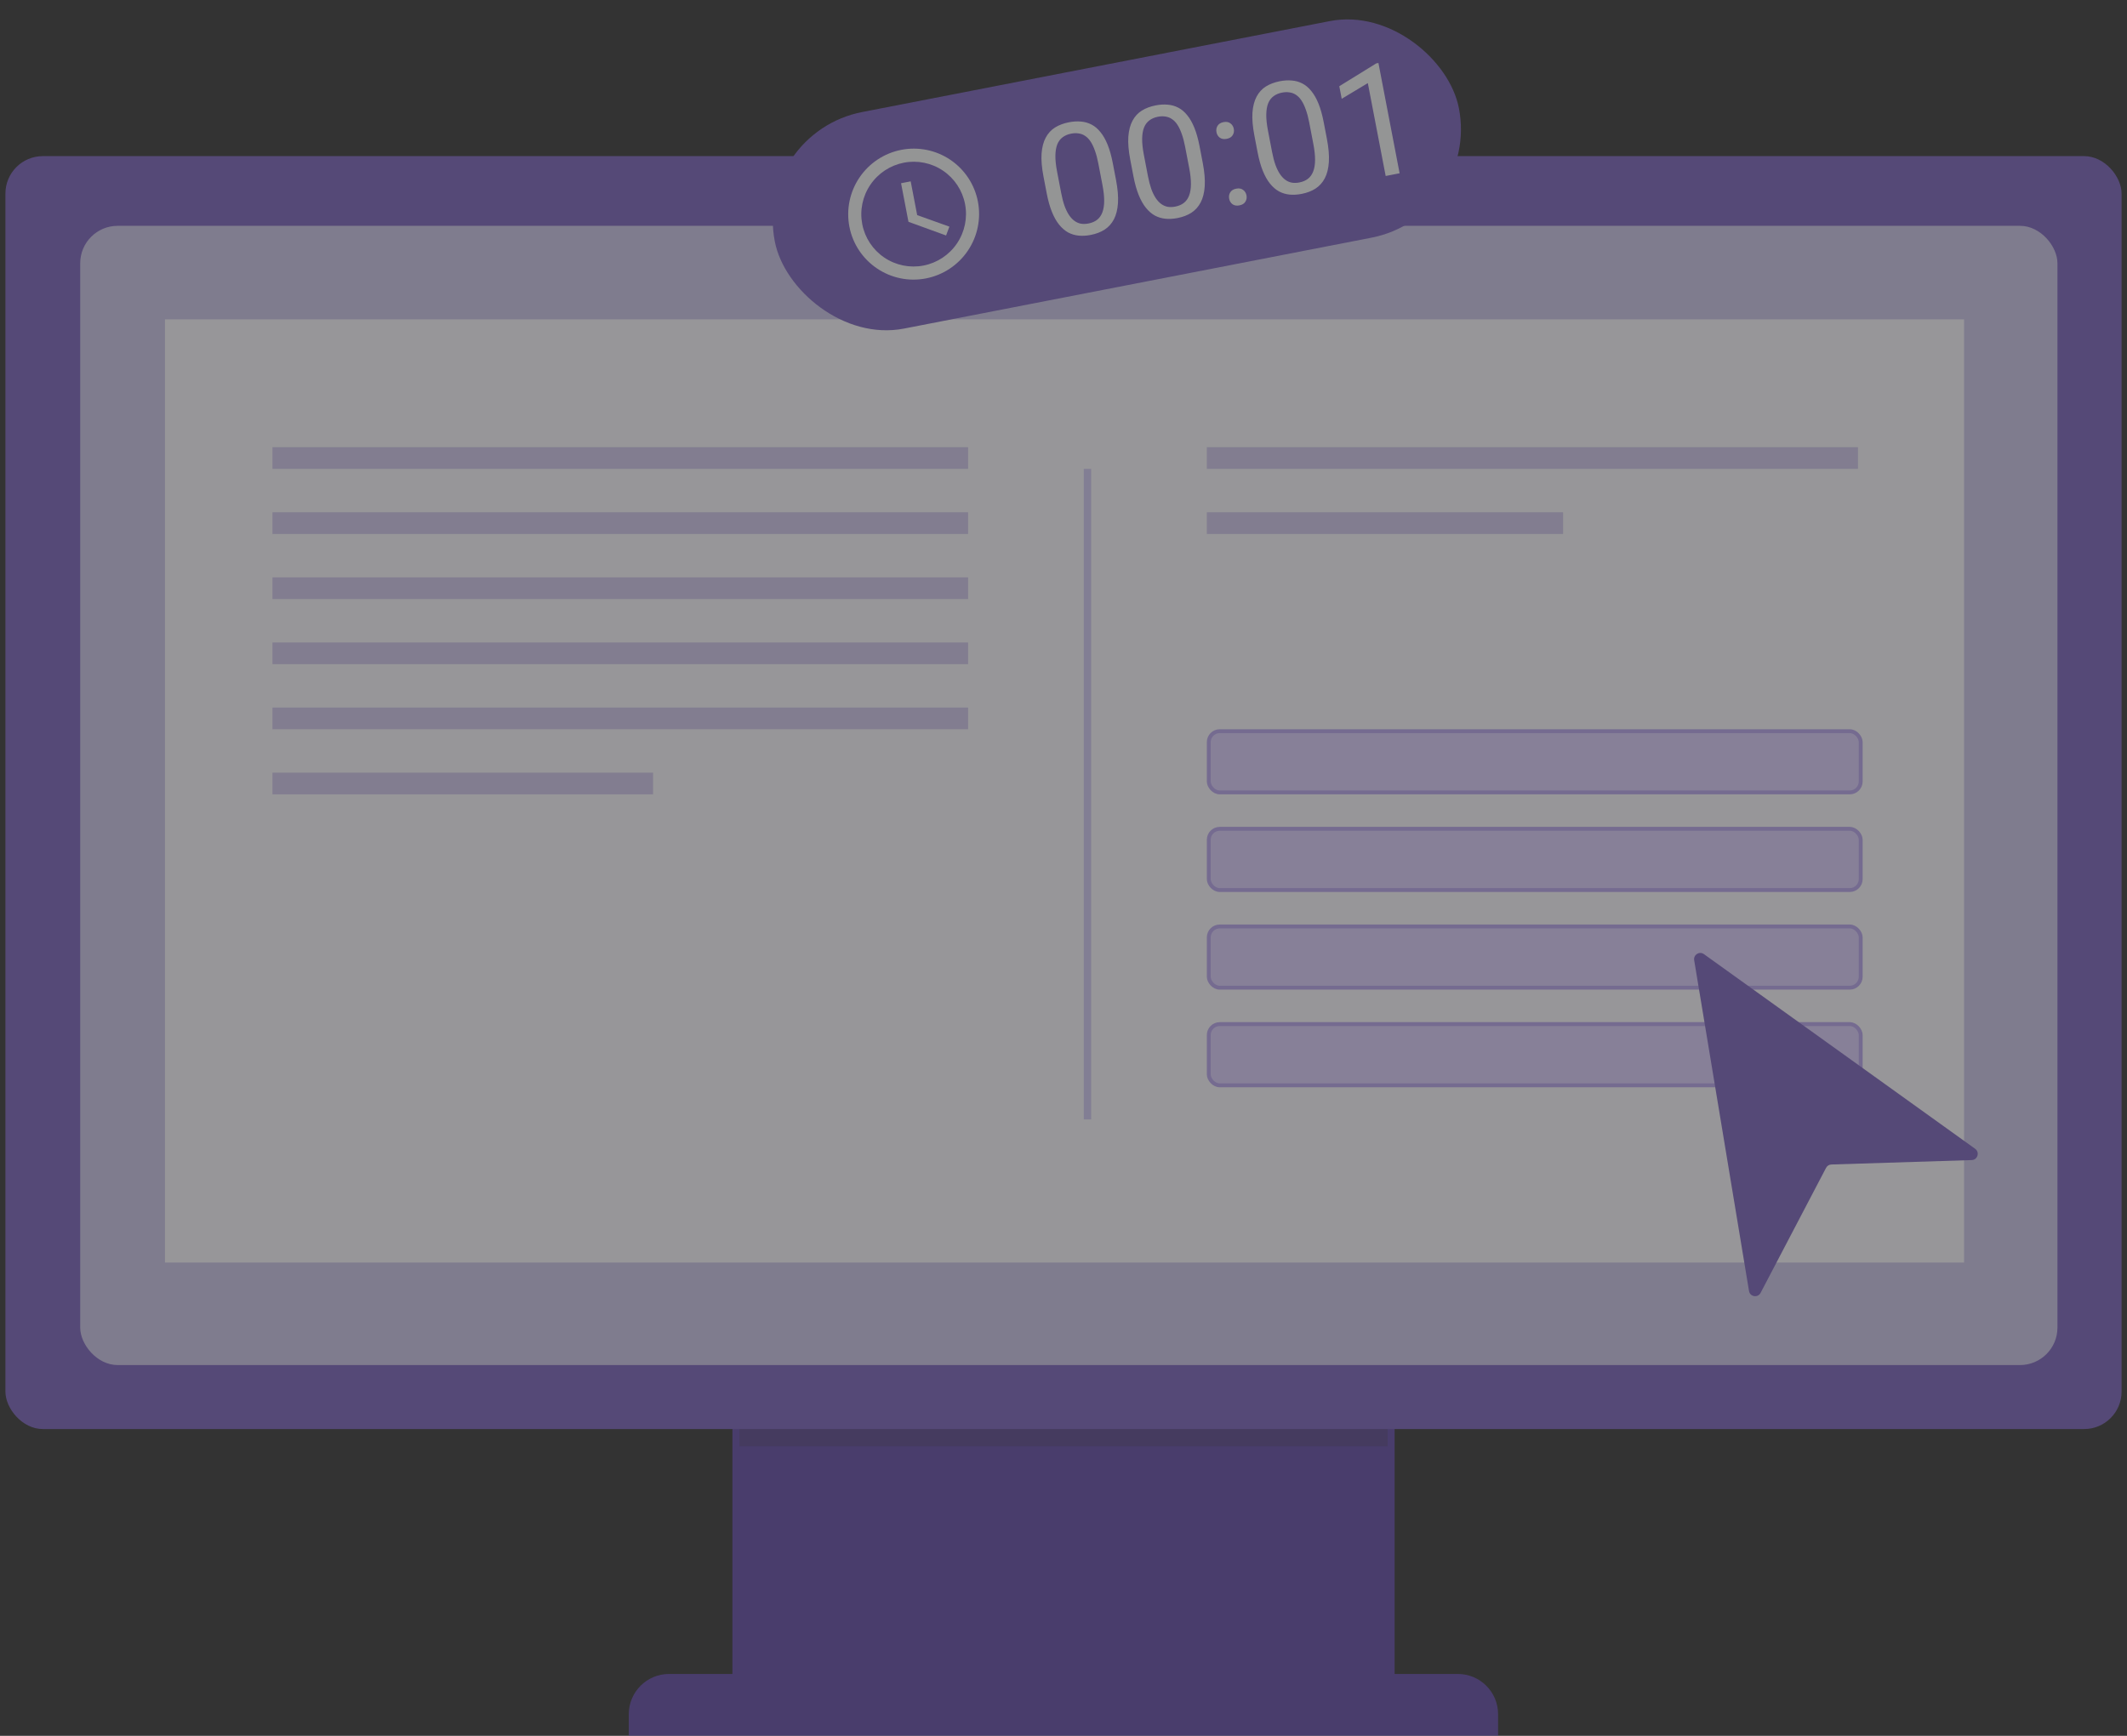 <svg width="196" height="160" viewBox="0 0 196 160" fill="none" xmlns="http://www.w3.org/2000/svg">
<rect x="0" y="0" width="196" height="160" fill="#333333" stroke="none"/>
<g opacity="0.5">
<rect x="67.491" y="125.239" width="61.02" height="29.388" fill="#6047A5"/>
<path d="M57.942 158.006C57.942 155.957 59.603 154.296 61.653 154.296L134.336 154.296C136.385 154.296 138.046 155.957 138.046 158.006L138.046 159.999L57.942 159.999L57.942 158.006Z" fill="#6047A5"/>
<path d="M99.053 42.157V108.509" stroke="#B5A9D8" stroke-width="0.345"/>
<rect x="68.141" y="129.21" width="59.726" height="4.101" fill="#57448B"/>
<rect x="0.5" y="14.391" width="195" height="117.33" rx="3.451" fill="#785FBB"/>
<rect x="7.391" y="20.815" width="182.2" height="105.008" rx="3.451" fill="#CCC5EA"/>
<rect x="15.203" y="29.435" width="165.784" height="86.941" fill="#FBFAFF"/>
<line x1="25.108" y1="54.218" x2="89.208" y2="54.218" stroke="#D1C7ED" stroke-width="2"/>
<line x1="25.108" y1="42.218" x2="89.208" y2="42.218" stroke="#D1C7ED" stroke-width="2"/>
<line x1="25.108" y1="48.218" x2="89.208" y2="48.218" stroke="#D1C7ED" stroke-width="2"/>
<line x1="25.108" y1="60.218" x2="89.208" y2="60.218" stroke="#D1C7ED" stroke-width="2"/>
<line x1="25.108" y1="66.218" x2="89.208" y2="66.218" stroke="#D1C7ED" stroke-width="2"/>
<line x1="25.108" y1="72.218" x2="60.181" y2="72.218" stroke="#D1C7ED" stroke-width="2"/>
<path d="M100.208 43.218V103.182" stroke="#D2CAF5" stroke-width="0.681"/>
<line x1="111.208" y1="42.218" x2="171.208" y2="42.218" stroke="#D1C7ED" stroke-width="2"/>
<line x1="111.208" y1="48.218" x2="144.037" y2="48.218" stroke="#D1C7ED" stroke-width="2"/>
<rect x="111.386" y="67.396" width="60.076" height="5.643" rx="1.011" fill="#DBCEFD" stroke="#B7A3EE" stroke-width="0.357"/>
<rect x="111.386" y="76.396" width="60.076" height="5.643" rx="1.011" fill="#DBCEFD" stroke="#B7A3EE" stroke-width="0.357"/>
<rect x="111.386" y="85.396" width="60.076" height="5.643" rx="1.011" fill="#DBCEFD" stroke="#B7A3EE" stroke-width="0.357"/>
<rect x="111.386" y="94.396" width="60.076" height="5.643" rx="1.011" fill="#DBCEFD" stroke="#B7A3EE" stroke-width="0.357"/>
<rect width="64.198" height="20.328" rx="10.164" transform="matrix(0.982 -0.191 0.189 0.982 69.475 12.267)" fill="#785FBB"/>
<g clip-path="url(#clip0_2743_92554)">
<path d="M85.101 24.477C86.358 24.232 87.467 23.498 88.185 22.436C88.903 21.374 89.171 20.071 88.929 18.814C88.688 17.557 87.957 16.448 86.898 15.732C85.839 15.016 84.538 14.752 83.282 14.996C82.025 15.241 80.916 15.975 80.198 17.037C79.48 18.099 79.212 19.401 79.454 20.659C79.695 21.916 80.426 23.024 81.485 23.74C82.544 24.456 83.845 24.721 85.101 24.477ZM83.054 13.811C83.832 13.66 84.631 13.663 85.407 13.821C86.183 13.979 86.919 14.288 87.575 14.731C88.23 15.175 88.792 15.743 89.228 16.404C89.663 17.065 89.964 17.805 90.114 18.584C90.415 20.155 90.081 21.784 89.183 23.111C88.286 24.438 86.9 25.356 85.329 25.662C82.054 26.299 78.895 24.148 78.269 20.889C77.968 19.318 78.302 17.689 79.2 16.362C80.097 15.034 81.483 14.117 83.054 13.811ZM83.919 16.716L84.516 19.827L87.485 20.89L87.18 21.705L83.713 20.444L83.031 16.889L83.919 16.716Z" fill="#F6F8F8"/>
</g>
<path d="M102.542 15.036L102.838 16.577C102.997 17.406 103.057 18.119 103.019 18.718C102.98 19.316 102.855 19.815 102.644 20.217C102.433 20.618 102.146 20.936 101.783 21.169C101.424 21.398 100.999 21.56 100.508 21.655C100.12 21.731 99.752 21.752 99.405 21.719C99.057 21.686 98.731 21.588 98.427 21.427C98.126 21.259 97.85 21.02 97.598 20.709C97.346 20.398 97.124 20.004 96.932 19.528C96.74 19.051 96.58 18.482 96.453 17.82L96.157 16.279C95.998 15.45 95.939 14.741 95.979 14.152C96.025 13.562 96.153 13.071 96.366 12.679C96.578 12.283 96.864 11.973 97.224 11.749C97.589 11.524 98.014 11.364 98.5 11.27C98.894 11.193 99.264 11.172 99.611 11.205C99.962 11.233 100.287 11.326 100.586 11.483C100.884 11.637 101.156 11.867 101.403 12.175C101.653 12.476 101.873 12.863 102.065 13.335C102.256 13.807 102.415 14.374 102.542 15.036ZM101.587 17.037L101.21 15.072C101.123 14.618 101.019 14.225 100.898 13.893C100.78 13.556 100.647 13.275 100.498 13.049C100.349 12.824 100.181 12.65 99.995 12.528C99.813 12.405 99.613 12.328 99.396 12.299C99.183 12.263 98.951 12.27 98.702 12.319C98.396 12.378 98.137 12.489 97.923 12.65C97.708 12.807 97.543 13.024 97.429 13.301C97.319 13.577 97.26 13.922 97.253 14.336C97.246 14.751 97.297 15.243 97.407 15.812L97.784 17.777C97.871 18.231 97.973 18.626 98.091 18.963C98.213 19.3 98.352 19.585 98.507 19.819C98.662 20.048 98.831 20.229 99.014 20.361C99.198 20.494 99.397 20.58 99.611 20.62C99.829 20.654 100.06 20.648 100.306 20.6C100.62 20.538 100.884 20.425 101.097 20.259C101.31 20.092 101.47 19.866 101.579 19.581C101.691 19.29 101.748 18.936 101.749 18.518C101.75 18.095 101.696 17.602 101.587 17.037ZM110.538 13.479L110.833 15.021C110.993 15.85 111.053 16.563 111.014 17.161C110.975 17.759 110.85 18.259 110.639 18.66C110.428 19.061 110.141 19.379 109.778 19.613C109.419 19.841 108.994 20.003 108.504 20.099C108.115 20.175 107.747 20.196 107.4 20.163C107.053 20.129 106.727 20.032 106.422 19.87C106.121 19.703 105.845 19.464 105.593 19.153C105.342 18.842 105.12 18.448 104.927 17.971C104.735 17.495 104.575 16.926 104.448 16.264L104.152 14.722C103.993 13.894 103.934 13.185 103.975 12.596C104.02 12.006 104.149 11.515 104.362 11.123C104.573 10.726 104.859 10.416 105.22 10.193C105.584 9.968 106.01 9.808 106.496 9.714C106.889 9.637 107.259 9.615 107.606 9.649C107.957 9.676 108.282 9.769 108.581 9.927C108.88 10.08 109.152 10.311 109.398 10.618C109.648 10.92 109.869 11.307 110.06 11.779C110.251 12.251 110.41 12.817 110.538 13.479ZM109.583 15.48L109.205 13.515C109.118 13.062 109.014 12.669 108.893 12.337C108.775 12 108.642 11.719 108.493 11.493C108.344 11.267 108.176 11.094 107.99 10.972C107.808 10.848 107.608 10.772 107.391 10.742C107.178 10.707 106.947 10.713 106.697 10.762C106.392 10.822 106.132 10.932 105.918 11.094C105.704 11.251 105.539 11.468 105.424 11.745C105.314 12.021 105.255 12.366 105.248 12.78C105.242 13.194 105.293 13.686 105.402 14.256L105.779 16.221C105.866 16.674 105.969 17.07 106.086 17.407C106.208 17.744 106.347 18.029 106.502 18.263C106.657 18.492 106.826 18.673 107.01 18.805C107.193 18.937 107.392 19.023 107.606 19.063C107.824 19.098 108.056 19.091 108.301 19.043C108.616 18.982 108.879 18.868 109.092 18.702C109.305 18.536 109.466 18.31 109.574 18.025C109.686 17.734 109.743 17.38 109.744 16.962C109.745 16.539 109.691 16.045 109.583 15.48ZM113.267 18.322C113.225 18.104 113.257 17.908 113.363 17.734C113.472 17.554 113.657 17.439 113.916 17.389C114.175 17.338 114.386 17.376 114.55 17.503C114.717 17.624 114.822 17.793 114.863 18.011C114.904 18.224 114.869 18.418 114.759 18.593C114.653 18.767 114.471 18.88 114.212 18.93C113.953 18.981 113.74 18.945 113.572 18.824C113.41 18.702 113.308 18.535 113.267 18.322ZM112.097 12.189C112.055 11.971 112.087 11.775 112.193 11.601C112.302 11.421 112.487 11.306 112.746 11.256C113.005 11.205 113.216 11.243 113.38 11.37C113.547 11.491 113.652 11.661 113.693 11.878C113.734 12.091 113.699 12.285 113.589 12.46C113.483 12.635 113.301 12.747 113.042 12.797C112.783 12.848 112.569 12.812 112.402 12.691C112.24 12.569 112.138 12.402 112.097 12.189ZM121.975 11.253L122.271 12.794C122.43 13.623 122.49 14.336 122.452 14.935C122.413 15.533 122.288 16.033 122.077 16.434C121.866 16.835 121.579 17.153 121.216 17.387C120.857 17.615 120.432 17.777 119.941 17.872C119.553 17.948 119.185 17.969 118.838 17.936C118.49 17.903 118.165 17.805 117.86 17.644C117.559 17.477 117.283 17.238 117.031 16.926C116.779 16.615 116.557 16.221 116.365 15.745C116.173 15.268 116.013 14.699 115.886 14.037L115.59 12.496C115.431 11.667 115.372 10.958 115.412 10.369C115.458 9.78 115.586 9.289 115.799 8.897C116.011 8.5 116.297 8.19 116.657 7.966C117.022 7.741 117.448 7.582 117.933 7.487C118.327 7.411 118.697 7.389 119.044 7.422C119.395 7.45 119.72 7.543 120.019 7.701C120.317 7.854 120.589 8.084 120.836 8.392C121.086 8.694 121.306 9.08 121.498 9.552C121.689 10.024 121.848 10.591 121.975 11.253ZM121.02 13.254L120.643 11.289C120.556 10.835 120.452 10.443 120.331 10.111C120.213 9.774 120.08 9.492 119.931 9.267C119.782 9.041 119.614 8.867 119.428 8.745C119.246 8.622 119.046 8.546 118.829 8.516C118.616 8.48 118.384 8.487 118.135 8.536C117.829 8.595 117.57 8.706 117.356 8.867C117.141 9.024 116.977 9.241 116.862 9.518C116.751 9.794 116.693 10.139 116.686 10.554C116.679 10.968 116.73 11.46 116.84 12.029L117.217 13.994C117.304 14.448 117.406 14.844 117.524 15.181C117.646 15.517 117.785 15.802 117.94 16.036C118.094 16.265 118.264 16.446 118.447 16.579C118.631 16.711 118.83 16.797 119.044 16.837C119.262 16.871 119.493 16.865 119.739 16.817C120.053 16.756 120.317 16.642 120.53 16.476C120.743 16.309 120.903 16.084 121.012 15.798C121.124 15.508 121.181 15.153 121.182 14.735C121.183 14.312 121.129 13.819 121.02 13.254ZM127.02 5.805L128.972 15.971L127.688 16.221L126.044 7.659L123.637 9.107L123.414 7.947L126.819 5.844L127.02 5.805Z" fill="#F6F8F8"/>
<path d="M156.116 88.508C156.033 88.004 156.598 87.648 157.012 87.945L182.006 105.888C182.45 106.207 182.236 106.912 181.69 106.929L168.759 107.336C168.553 107.342 168.367 107.46 168.27 107.643L162.237 119.167C161.982 119.654 161.259 119.539 161.169 118.997L156.116 88.508Z" fill="#785FBB"/>
</g>
<defs>
<clipPath id="clip0_2743_92554">
<rect width="14.48" height="14.48" fill="white" transform="matrix(0.982 -0.191 0.189 0.982 75.728 14.011)"/>
</clipPath>
</defs>
</svg>
